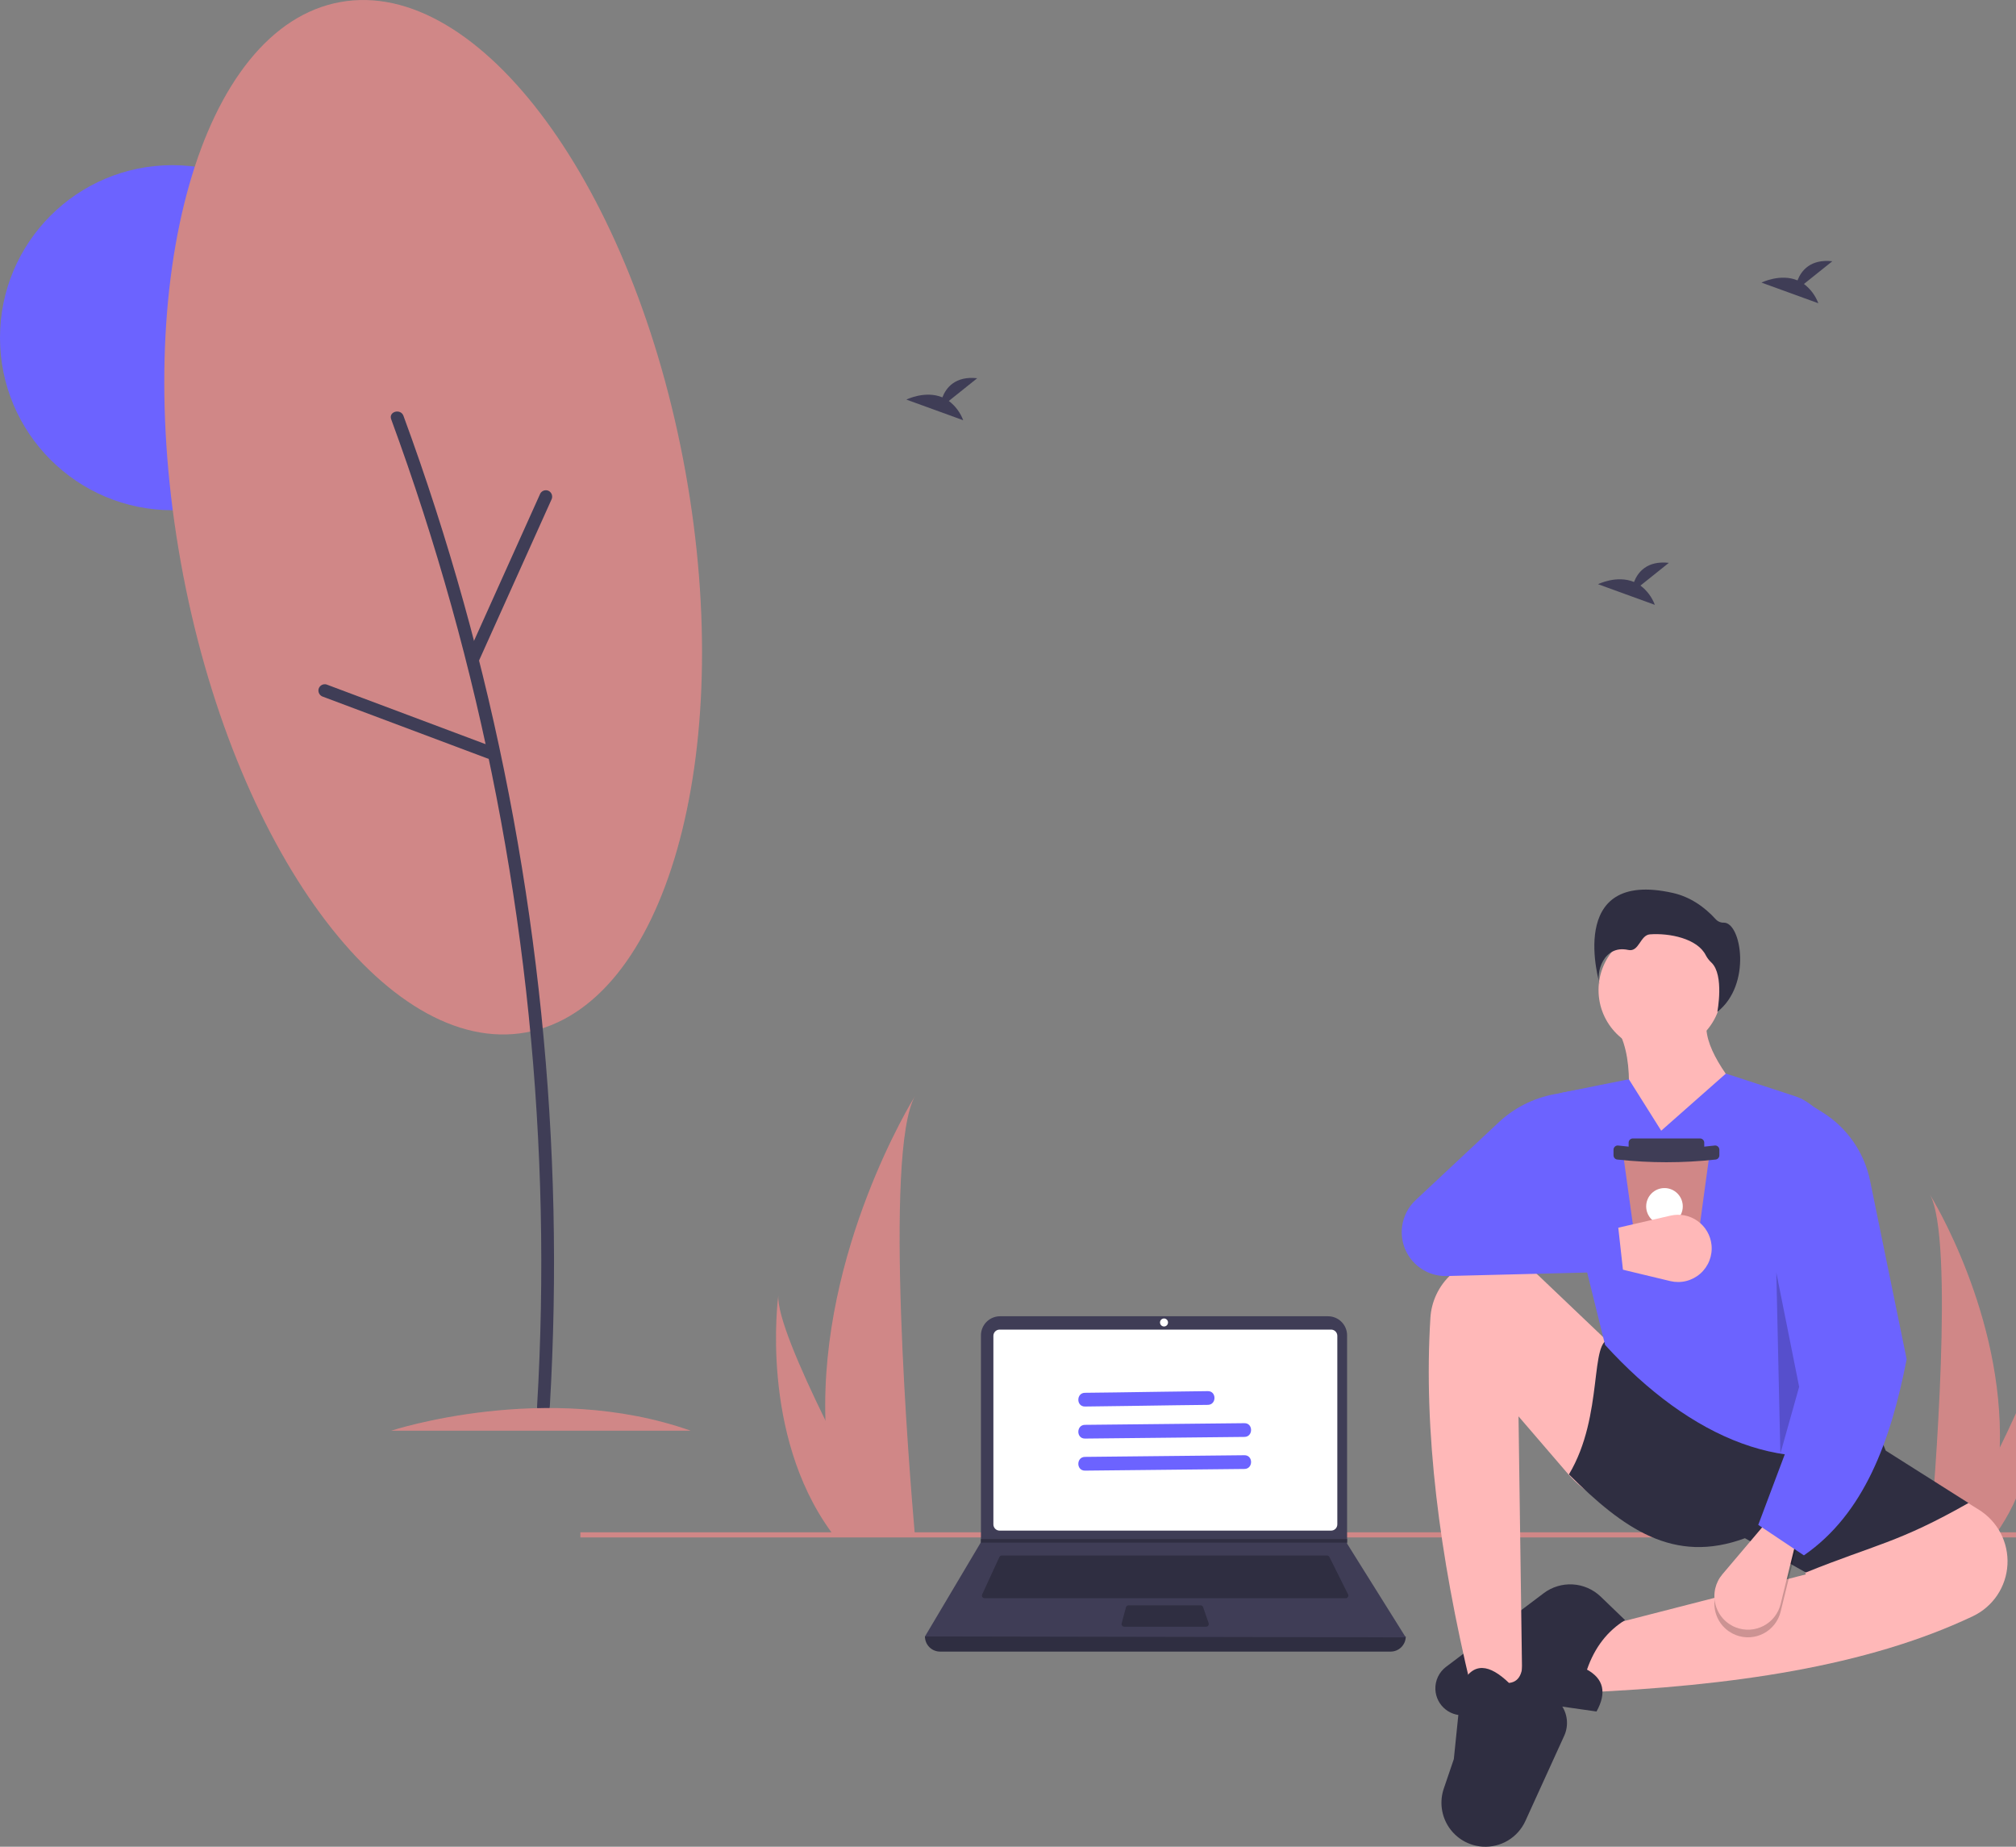 <svg width="523" height="479" viewBox="0 0 523 479" fill="none" xmlns="http://www.w3.org/2000/svg">
<rect x="0" y="0" width="523" height="479" fill="#808080" stroke="none"/>
<g clip-path="url(#clip0)">
<path d="M44.717 132.339C69.413 132.339 89.434 112.304 89.434 87.591C89.434 62.878 69.413 42.843 44.717 42.843C20.02 42.843 0 62.878 0 87.591C0 112.304 20.02 132.339 44.717 132.339Z" fill="#6C63FF"/>
<path d="M518.793 375.474C518.59 383.091 517.315 390.642 515.006 397.903C514.953 398.071 514.898 398.237 514.843 398.405H500.708C500.723 398.255 500.738 398.086 500.753 397.903C501.696 387.061 507.129 321.074 500.633 309.789C501.201 310.705 519.889 341.025 518.793 375.474Z" fill="#D08787"/>
<path d="M517.733 397.903C517.615 398.071 517.492 398.24 517.366 398.406H506.763C506.843 398.262 506.936 398.094 507.044 397.903C508.796 394.739 513.981 385.28 518.793 375.474C523.966 364.937 528.711 353.999 528.311 350.041C528.434 350.934 532.013 378.15 517.733 397.903Z" fill="#D08787"/>
<path d="M557 397.441H150.564V398.772H557V397.441Z" fill="#D08787"/>
<path d="M410.721 438.986L412.696 422.686L468.472 408.362L462.055 389.099C466.525 376.269 474.372 369.98 488.709 376.256L513.371 391.587C515.767 393.077 517.72 395.184 519.024 397.688C520.328 400.191 520.936 403 520.783 405.819C520.633 408.65 519.721 411.387 518.145 413.742C516.568 416.097 514.385 417.982 511.827 419.199C484.219 432.295 449.031 437.306 410.721 438.986Z" fill="#FFB8B8"/>
<path d="M414.176 443.925L396.901 441.455L380.742 444.755C379.752 444.957 378.73 444.942 377.747 444.71C376.763 444.479 375.842 444.036 375.046 443.413C374.25 442.79 373.599 442.001 373.138 441.102C372.676 440.202 372.416 439.213 372.373 438.203C372.326 437.073 372.554 435.949 373.037 434.927C373.52 433.904 374.244 433.015 375.147 432.334L400.467 413.244C402.639 411.607 405.322 410.798 408.036 410.962C410.75 411.127 413.317 412.253 415.275 414.141L421.58 420.216C417.069 423.017 413.714 427.22 411.708 433.059C416.045 435.444 416.867 439.066 414.176 443.925Z" fill="#2F2E41"/>
<path d="M430.676 272.796C439.5 272.796 446.653 265.638 446.653 256.808C446.653 247.979 439.5 240.821 430.676 240.821C421.853 240.821 414.699 247.979 414.699 256.808C414.699 265.638 421.853 272.796 430.676 272.796Z" fill="#FFB8B8"/>
<path d="M455.638 288.337L419.853 303.402C422.761 288.789 424.211 275.477 419.853 267.345L442.805 264.628C441.666 270.878 447.473 279.247 455.638 288.337Z" fill="#FFB8B8"/>
<path d="M394.926 438.492L381.599 437.504C373.435 403.435 369.255 371.233 371.079 341.845C371.337 337.555 373.245 333.531 376.404 330.618C379.563 327.706 383.726 326.131 388.02 326.224C392.146 326.317 396.089 327.947 399.079 330.794L416.313 347.206C423.999 354.468 429.965 363.357 433.775 373.223C438.656 386.015 436.904 393.187 425.252 391.969C417.971 391.157 411.274 387.594 406.53 382.008L393.939 367.366L394.926 438.492Z" fill="#FFB8B8"/>
<path d="M384.606 478.976C382.859 478.862 381.162 478.347 379.646 477.471C378.13 476.595 376.836 475.381 375.864 473.924C374.892 472.467 374.269 470.806 374.042 469.069C373.815 467.332 373.991 465.567 374.556 463.909L377.157 456.273L379.131 437.01C382.173 430.8 386.48 431.729 391.471 436.516C394.644 436.204 395.325 433.029 394.926 428.613L404.933 442.092C405.789 443.246 406.32 444.608 406.472 446.037C406.623 447.466 406.389 448.91 405.793 450.217L395.722 472.323C394.763 474.43 393.185 476.194 391.2 477.382C389.214 478.571 386.914 479.126 384.606 478.976Z" fill="#2F2E41"/>
<path d="M510.674 389.84C492.411 400.212 486.687 400.513 468.472 407.868L452.677 398.977C434.127 405.841 421.114 396.432 407.019 382.431C416.243 367.057 412.164 347.079 417.878 347.361L486.241 368.847L489.203 376.256L510.674 389.84Z" fill="#2F2E41"/>
<path d="M488.709 373.787C464.571 384.242 438.581 373.173 416.398 348.843L401.709 289.481C401.535 288.827 401.497 288.145 401.597 287.476C401.698 286.807 401.934 286.165 402.291 285.591C402.648 285.016 403.119 284.521 403.675 284.136C404.231 283.751 404.86 283.484 405.523 283.351L422.567 279.94L430.959 293.276L447.741 278.458L465.563 284.289C467.933 285.064 470.048 286.469 471.682 288.353C473.315 290.238 474.407 292.531 474.839 294.988L488.709 373.787Z" fill="#6C63FF"/>
<path opacity="0.2" d="M450.368 424.111C449.066 423.614 447.901 422.812 446.972 421.772C446.043 420.732 445.377 419.484 445.03 418.133C444.682 416.782 444.664 415.368 444.976 414.008C445.288 412.648 445.921 411.383 446.823 410.319L458.106 397.002L466.004 401.447L461.937 418.038C461.643 419.238 461.097 420.363 460.335 421.336C459.574 422.31 458.615 423.11 457.521 423.684C456.427 424.258 455.224 424.593 453.99 424.667C452.757 424.741 451.523 424.551 450.368 424.111Z" fill="black"/>
<path d="M450.368 422.135C449.066 421.639 447.901 420.837 446.972 419.797C446.043 418.756 445.377 417.508 445.03 416.157C444.682 414.806 444.664 413.392 444.976 412.032C445.288 410.673 445.921 409.408 446.823 408.344L458.106 395.026L466.004 399.471L461.937 416.062C461.643 417.263 461.097 418.387 460.335 419.36C459.574 420.334 458.615 421.134 457.521 421.708C456.427 422.283 455.224 422.618 453.99 422.691C452.757 422.765 451.523 422.575 450.368 422.135Z" fill="#FFB8B8"/>
<path d="M467.978 403.423L456.132 395.52L473.408 349.584L466.991 284.879L472.844 288.54C475.986 290.505 478.696 293.088 480.81 296.132C482.923 299.176 484.397 302.619 485.142 306.25L494.632 352.548C490.48 373.888 483.558 392.664 467.978 403.423Z" fill="#6C63FF"/>
<path opacity="0.2" d="M460.821 330.074L466.745 359.71L461.873 377.042L460.821 330.074Z" fill="black"/>
<path d="M415.051 255.437C415.051 255.437 405.845 225.285 433.983 231.609C438.348 232.59 442.118 235.129 445.118 238.449C445.387 238.74 445.716 238.968 446.082 239.118C446.448 239.267 446.842 239.335 447.237 239.316C451.732 239.316 454.509 255.39 445.519 262.458C445.519 262.458 447.353 252.946 444.019 249.705C443.419 249.157 442.918 248.51 442.535 247.793C440.365 243.413 433.07 241.975 428.039 242.348C425.47 242.538 425.245 247.019 422.402 246.393C415.932 244.969 413.867 252.469 415.051 255.437Z" fill="#2F2E41"/>
<path d="M443.373 300.19L443.187 301.555L442.037 309.979L440.154 323.774L439.683 327.228C439.647 327.492 439.517 327.733 439.316 327.908C439.116 328.083 438.859 328.18 438.593 328.18H426.036C425.771 328.18 425.514 328.084 425.314 327.909C425.114 327.735 424.983 327.494 424.947 327.231L424.467 323.774L422.552 309.979L421.382 301.549L421.194 300.193C421.172 300.037 421.184 299.878 421.229 299.727C421.274 299.576 421.35 299.437 421.454 299.318C421.557 299.2 421.684 299.105 421.827 299.039C421.97 298.974 422.126 298.94 422.283 298.94H442.283C442.44 298.94 442.596 298.974 442.738 299.039C442.881 299.104 443.009 299.199 443.112 299.317C443.215 299.436 443.292 299.575 443.337 299.725C443.382 299.876 443.394 300.034 443.373 300.19Z" fill="#D08787"/>
<path d="M423.608 295.286H441.023C441.168 295.286 441.311 295.314 441.444 295.37C441.578 295.425 441.699 295.506 441.801 295.608C441.903 295.71 441.984 295.832 442.039 295.965C442.095 296.099 442.123 296.242 442.123 296.386V297.84C442.123 298.132 442.007 298.412 441.801 298.618C441.595 298.825 441.315 298.941 441.023 298.941H423.608C423.316 298.941 423.037 298.825 422.83 298.618C422.624 298.412 422.508 298.132 422.508 297.84V296.386C422.508 296.242 422.537 296.099 422.592 295.965C422.647 295.832 422.728 295.71 422.83 295.608C422.933 295.506 423.054 295.425 423.187 295.37C423.321 295.314 423.464 295.286 423.608 295.286Z" fill="#3F3D56"/>
<path d="M444.946 300.768C436.551 301.685 428.081 301.685 419.685 300.768C419.541 300.768 419.398 300.74 419.264 300.684C419.131 300.629 419.01 300.548 418.908 300.446C418.805 300.344 418.724 300.222 418.669 300.089C418.614 299.955 418.585 299.812 418.585 299.668V298.214C418.585 298.069 418.614 297.926 418.669 297.793C418.724 297.659 418.805 297.538 418.908 297.436C419.01 297.333 419.131 297.252 419.264 297.197C419.398 297.142 419.541 297.113 419.685 297.113C428.074 298.145 436.558 298.145 444.946 297.113C445.238 297.113 445.518 297.229 445.724 297.436C445.93 297.642 446.046 297.922 446.046 298.214V299.668C446.046 299.96 445.93 300.239 445.724 300.446C445.518 300.652 445.238 300.768 444.946 300.768Z" fill="#3F3D56"/>
<path d="M431.806 317.657C434.428 317.657 436.553 315.53 436.553 312.907C436.553 310.283 434.428 308.157 431.806 308.157C429.184 308.157 427.059 310.283 427.059 312.907C427.059 315.53 429.184 317.657 431.806 317.657Z" fill="white"/>
<path d="M444.009 322.9C444.153 324.287 443.963 325.689 443.454 326.988C442.944 328.286 442.131 329.444 441.083 330.363C440.034 331.282 438.781 331.936 437.427 332.271C436.074 332.605 434.66 332.609 433.304 332.283L416.338 328.207L416.744 319.149L433.377 315.303C434.581 315.025 435.829 315.006 437.041 315.247C438.252 315.489 439.399 315.985 440.404 316.703C441.41 317.422 442.251 318.345 442.872 319.414C443.494 320.482 443.881 321.67 444.009 322.9Z" fill="#FFB8B8"/>
<path d="M421.087 329.827L375.3 330.972C373.647 331.014 372.005 330.694 370.488 330.035C368.972 329.377 367.617 328.395 366.518 327.159C365.419 325.923 364.603 324.461 364.126 322.877C363.649 321.293 363.524 319.624 363.757 317.986C364.124 315.42 365.355 313.056 367.246 311.285L388.804 291.104C392.803 287.361 397.785 284.837 403.166 283.827L410.721 282.409L415.164 315.997L389.497 313.033L419.606 316.491L421.087 329.827Z" fill="#6C63FF"/>
<path d="M360.767 428.385H243.875C242.836 428.385 241.839 427.972 241.104 427.236C240.369 426.501 239.956 425.503 239.956 424.463C282.329 419.535 323.906 419.535 364.686 424.463C364.686 425.503 364.273 426.501 363.538 427.236C362.803 427.972 361.806 428.385 360.767 428.385Z" fill="#2F2E41"/>
<path d="M364.686 424.694L239.956 424.463L254.411 400.123L254.481 400.007V346.364C254.481 345.713 254.609 345.069 254.858 344.467C255.107 343.865 255.472 343.319 255.932 342.858C256.392 342.398 256.938 342.033 257.539 341.784C258.14 341.535 258.785 341.406 259.435 341.406H344.515C345.165 341.406 345.81 341.535 346.411 341.784C347.012 342.033 347.558 342.398 348.018 342.858C348.478 343.319 348.843 343.865 349.092 344.467C349.341 345.069 349.469 345.713 349.469 346.364V400.377L364.686 424.694Z" fill="#3F3D56"/>
<path d="M259.322 344.867C258.894 344.868 258.484 345.038 258.181 345.341C257.879 345.643 257.709 346.054 257.708 346.482V395.393C257.709 395.821 257.879 396.232 258.182 396.535C258.484 396.837 258.894 397.008 259.322 397.008H345.319C345.747 397.008 346.157 396.837 346.46 396.535C346.762 396.232 346.933 395.821 346.933 395.393V346.482C346.933 346.054 346.762 345.643 346.46 345.341C346.157 345.038 345.747 344.868 345.319 344.867L259.322 344.867Z" fill="white"/>
<path d="M259.887 403.468C259.755 403.468 259.626 403.506 259.514 403.578C259.403 403.649 259.314 403.751 259.259 403.871L254.805 413.561C254.756 413.666 254.735 413.782 254.743 413.898C254.751 414.014 254.788 414.126 254.85 414.224C254.913 414.321 254.999 414.402 255.101 414.457C255.203 414.513 255.317 414.542 255.433 414.542H349.104C349.222 414.542 349.338 414.512 349.441 414.455C349.544 414.397 349.631 414.314 349.693 414.214C349.754 414.114 349.79 413.999 349.795 413.881C349.8 413.763 349.775 413.646 349.723 413.541L344.881 403.851C344.824 403.736 344.736 403.639 344.626 403.571C344.517 403.503 344.391 403.468 344.263 403.468L259.887 403.468Z" fill="#2F2E41"/>
<path d="M301.975 344.06C302.548 344.06 303.012 343.595 303.012 343.021C303.012 342.448 302.548 341.983 301.975 341.983C301.402 341.983 300.937 342.448 300.937 343.021C300.937 343.595 301.402 344.06 301.975 344.06Z" fill="white"/>
<path d="M292.768 416.388C292.616 416.388 292.468 416.438 292.347 416.531C292.227 416.624 292.14 416.753 292.1 416.9L290.983 421.053C290.955 421.156 290.951 421.263 290.972 421.367C290.992 421.472 291.037 421.57 291.101 421.654C291.166 421.738 291.249 421.807 291.344 421.854C291.439 421.901 291.544 421.925 291.65 421.925H312.899C313.01 421.925 313.118 421.899 313.216 421.848C313.314 421.798 313.399 421.724 313.463 421.634C313.527 421.545 313.568 421.441 313.584 421.331C313.599 421.222 313.589 421.111 313.553 421.007L312.116 416.854C312.069 416.718 311.981 416.6 311.864 416.516C311.747 416.433 311.606 416.388 311.463 416.388H292.768Z" fill="#2F2E41"/>
<path d="M349.469 399.2V400.123H254.411L254.483 400.007V399.2H349.469Z" fill="#2F2E41"/>
<path d="M214.136 368.421C214.397 378.183 216.031 387.861 218.99 397.167C219.058 397.383 219.129 397.596 219.2 397.812H237.316C237.297 397.618 237.277 397.402 237.258 397.167C236.05 383.271 229.086 298.695 237.413 284.231C236.685 285.405 212.732 324.266 214.136 368.421Z" fill="#D08787"/>
<path d="M215.495 397.167C215.647 397.383 215.805 397.599 215.966 397.812H229.556C229.453 397.628 229.334 397.412 229.195 397.167C226.95 393.112 220.305 380.989 214.136 368.421C207.507 354.915 201.425 340.896 201.937 335.822C201.779 336.967 197.192 371.85 215.495 397.167Z" fill="#D08787"/>
<path d="M246.147 103.999L253.512 98.104C247.791 97.473 245.44 100.595 244.478 103.067C240.007 101.209 235.141 103.644 235.141 103.644L249.878 108.997C249.134 107.01 247.84 105.276 246.147 103.999Z" fill="#3F3D56"/>
<path d="M467.986 73.656L475.352 67.761C469.63 67.129 467.279 70.252 466.317 72.724C461.846 70.866 456.98 73.3 456.98 73.3L471.717 78.654C470.973 76.667 469.679 74.933 467.986 73.656Z" fill="#3F3D56"/>
<path d="M425.574 151.884L432.939 145.989C427.217 145.358 424.866 148.48 423.904 150.952C419.434 149.094 414.568 151.529 414.568 151.529L429.305 156.882C428.561 154.895 427.267 153.161 425.574 151.884Z" fill="#3F3D56"/>
<path d="M136.45 267.789C172.596 261.267 191.118 196.152 177.821 122.351C164.523 48.549 124.442 -5.992 88.297 0.529C52.151 7.05 33.629 72.165 46.926 145.967C60.224 219.768 100.305 274.31 136.45 267.789Z" fill="#D08787"/>
<path d="M101.482 108.743C107.331 124.66 112.536 140.794 117.098 157.144C121.65 173.479 125.544 189.979 128.78 206.644C132.016 223.303 134.581 240.074 136.476 256.956C138.362 273.809 139.573 290.719 140.111 307.687C140.645 324.637 140.497 341.59 139.668 358.546C139.566 360.623 139.454 362.7 139.331 364.776C139.206 366.903 142.512 366.896 142.637 364.776C143.636 347.767 143.949 330.736 143.577 313.684C143.203 296.73 142.151 279.809 140.421 262.921C138.687 245.984 136.285 229.133 133.214 212.367C130.142 195.608 126.402 178.991 121.993 162.515C117.587 146.057 112.521 129.795 106.795 113.73C106.096 111.771 105.388 109.816 104.67 107.864C103.941 105.882 100.745 106.739 101.482 108.743V108.743Z" fill="#3F3D56"/>
<path d="M124.261 171.356L138.907 138.814L143.035 129.642C143.244 129.26 143.298 128.813 143.188 128.392C143.078 127.971 142.811 127.609 142.442 127.379C142.063 127.16 141.613 127.1 141.19 127.211C140.767 127.323 140.405 127.596 140.181 127.972L125.535 160.514L121.407 169.687C121.198 170.068 121.144 170.515 121.254 170.936C121.364 171.357 121.631 171.719 122 171.95C122.379 172.168 122.829 172.228 123.252 172.117C123.675 172.006 124.038 171.733 124.261 171.356H124.261Z" fill="#3F3D56"/>
<path d="M127.497 193.592L94.101 181.062L84.688 177.531C84.266 177.418 83.816 177.476 83.435 177.692C83.055 177.908 82.775 178.265 82.655 178.686C82.548 179.109 82.608 179.556 82.823 179.936C83.039 180.315 83.392 180.596 83.809 180.721L117.206 193.251L126.618 196.782C127.041 196.895 127.491 196.837 127.871 196.621C128.252 196.405 128.532 196.048 128.652 195.627C128.759 195.204 128.698 194.756 128.483 194.377C128.268 193.998 127.915 193.717 127.497 193.592V193.592Z" fill="#3F3D56"/>
<path d="M101.491 371.088C101.491 371.088 141.713 357.856 179.179 371.088H101.491Z" fill="#D08787"/>
<path d="M281.465 364.819C289.436 364.736 297.405 364.593 305.375 364.485C308.032 364.449 310.689 364.417 313.346 364.39C315.635 364.366 315.641 360.804 313.346 360.828C305.376 360.911 297.406 361.053 289.436 361.161C286.779 361.198 284.122 361.229 281.465 361.257C279.176 361.28 279.17 364.843 281.465 364.819Z" fill="#6C63FF"/>
<path d="M281.465 373.131L313.678 372.797L322.839 372.702C325.129 372.679 325.134 369.116 322.839 369.14L290.627 369.474L281.465 369.569C279.176 369.593 279.17 373.155 281.465 373.131Z" fill="#6C63FF"/>
<path d="M281.465 381.444L313.678 381.11L322.839 381.015C325.129 380.991 325.134 377.428 322.839 377.452L290.627 377.786L281.465 377.881C279.176 377.905 279.17 381.467 281.465 381.444Z" fill="#6C63FF"/>
</g>
<defs>
<clipPath id="clip0">
<rect width="557" height="479" fill="white"/>
</clipPath>
</defs>
</svg>
